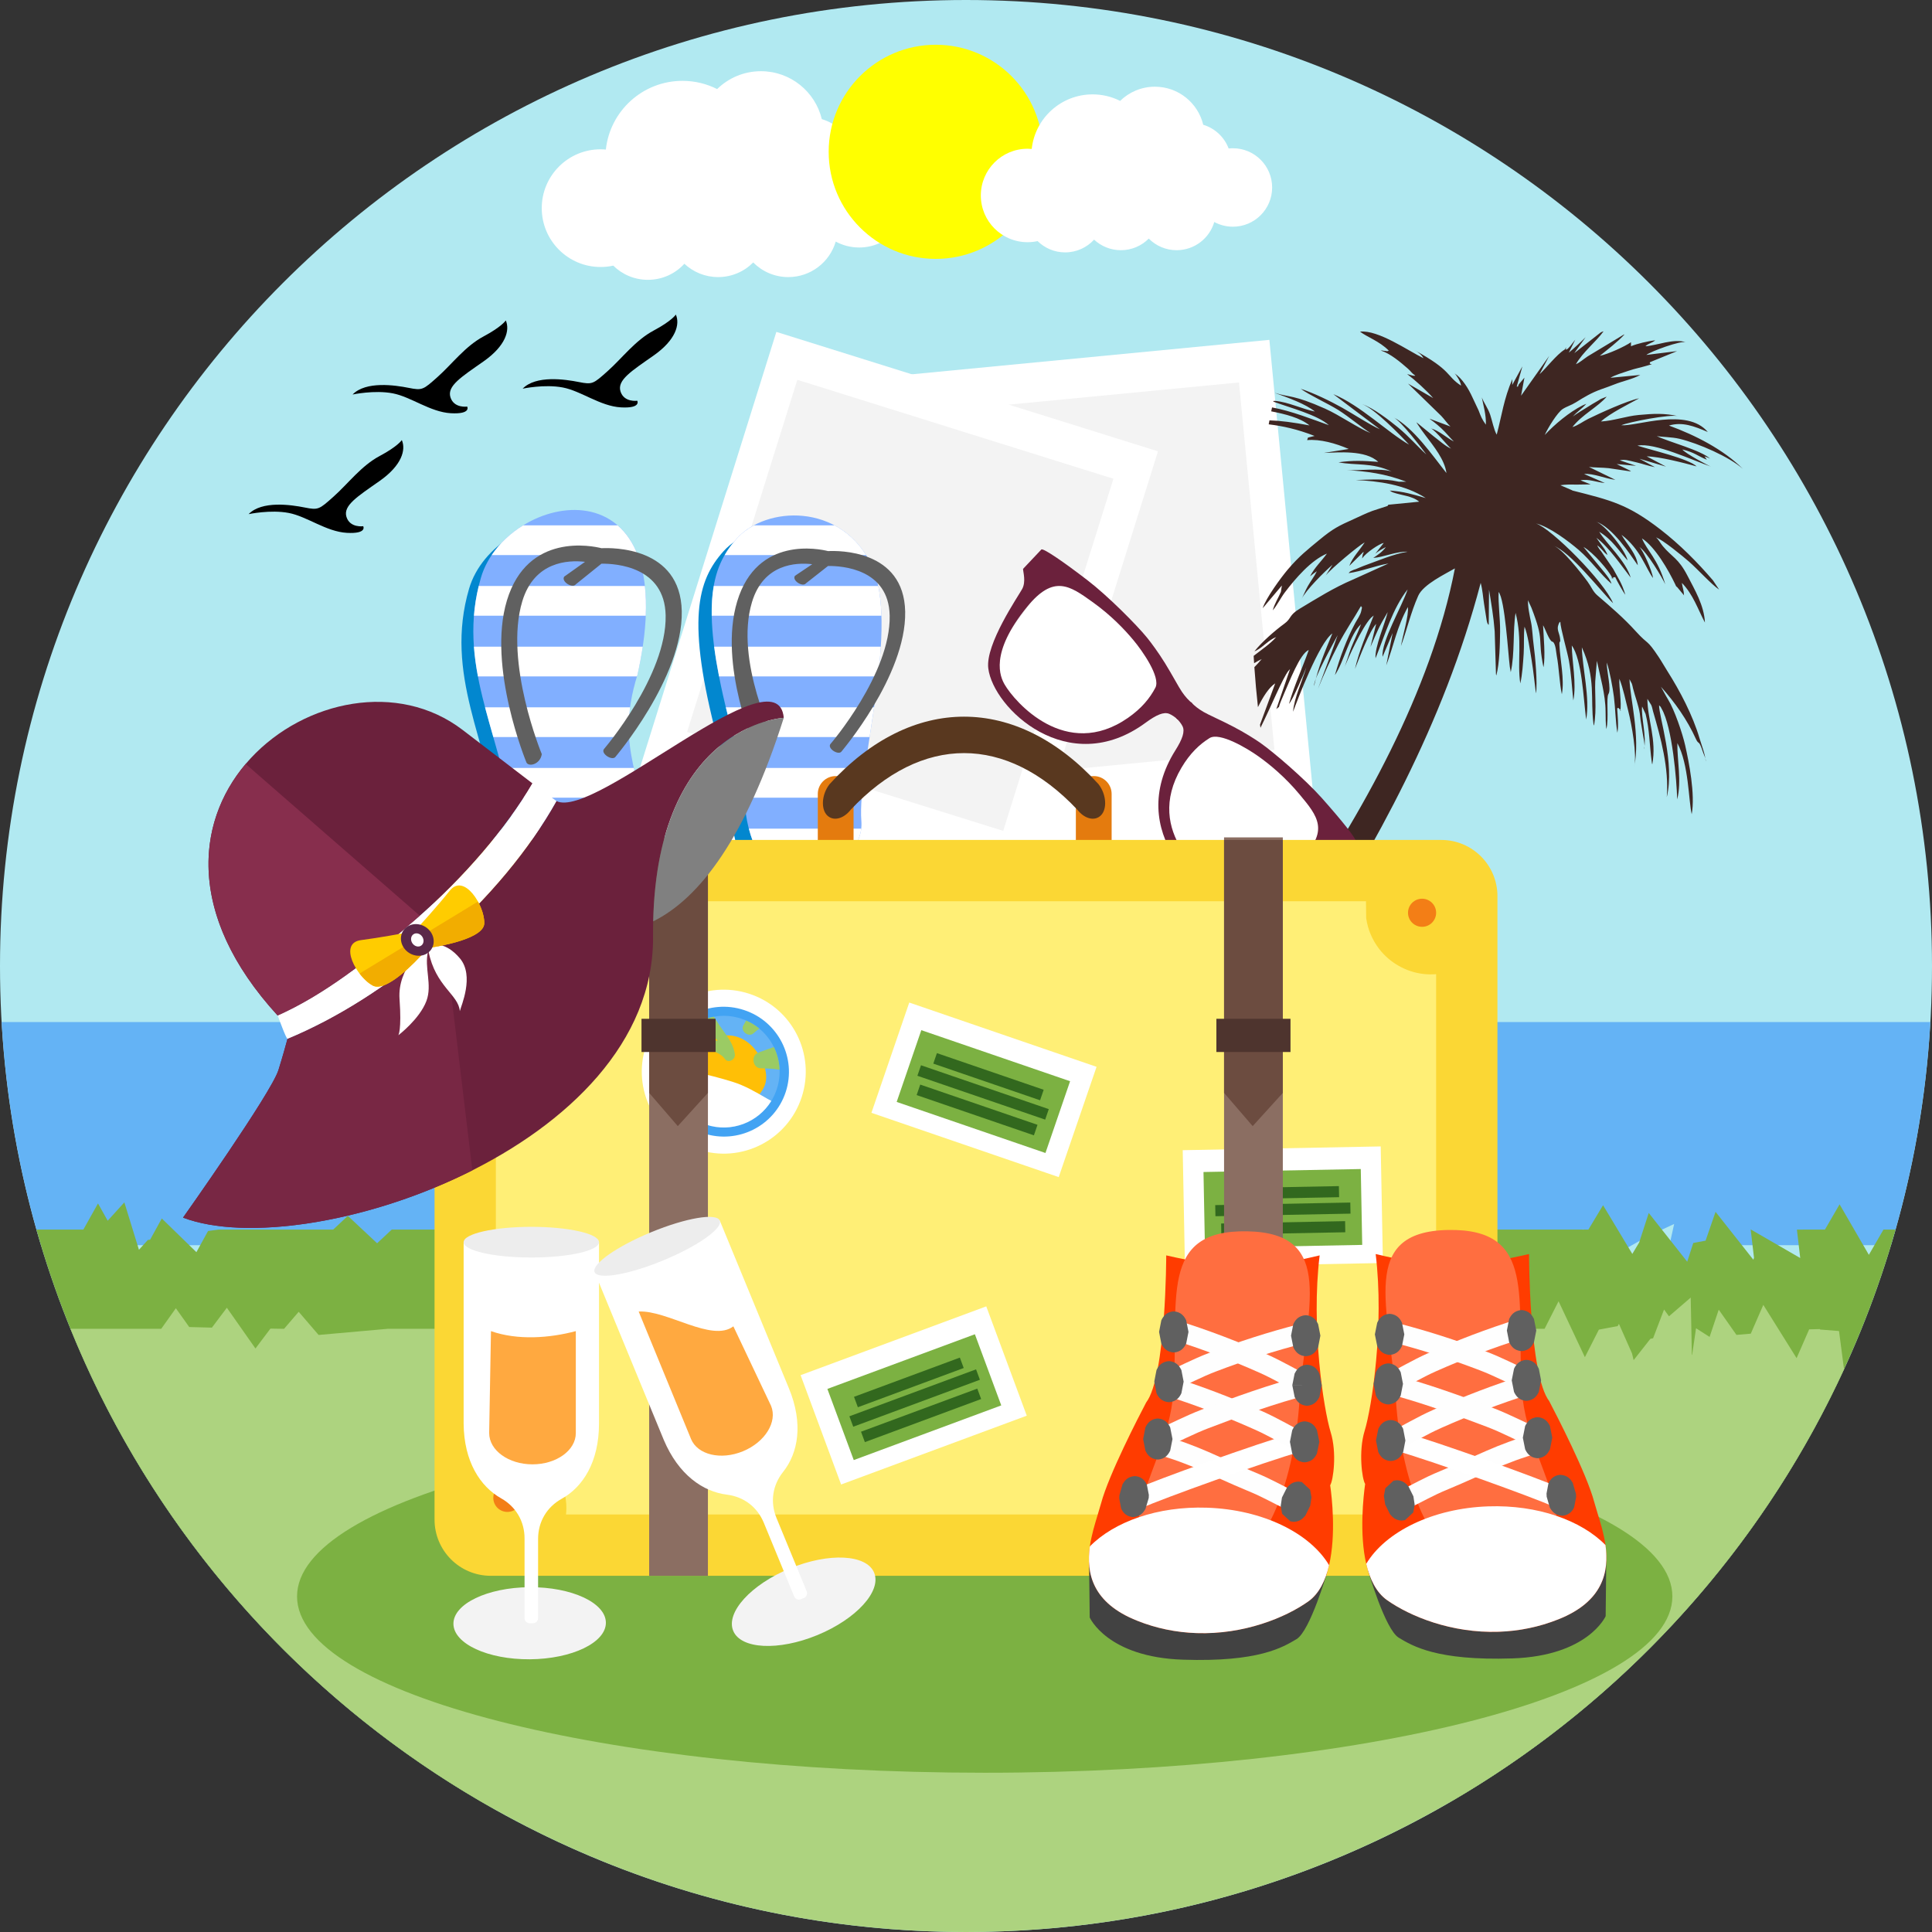 <?xml version="1.0" encoding="iso-8859-1"?>
<!-- Generator: Adobe Illustrator 19.0.0, SVG Export Plug-In . SVG Version: 6.00 Build 0)  -->
<svg version="1.1" id="Layer_1" xmlns="http://www.w3.org/2000/svg" xmlns:xlink="http://www.w3.org/1999/xlink" x="0px" y="0px"
	 viewBox="0 0 512 512" style="enable-background:new 0 0 512 512;" xml:space="preserve">
<rect x="0" y="0" width="512" height="512" fill="#333333" stroke="none"/>
<path style="fill:#F3F3F3;" d="M381.055,76.452c3.81,0,6.898,1.462,6.898,3.262c0,1.804-3.088,3.266-6.898,3.266
	s-6.898-1.462-6.898-3.266C374.157,77.914,377.245,76.452,381.055,76.452z"/>
<path style="fill:#B1E9F1;" d="M255.998,0C397.386,0,512,114.614,512,255.998C512,397.386,397.386,512,255.998,512
	C114.614,512,0,397.386,0,255.998C0,114.614,114.614,0,255.998,0z"/>
<path style="fill:#64B3F5;" d="M0.439,270.858h511.123c-1.174,20.447-4.742,40.25-10.434,59.13h-45.846l-7.939,6.267l-7.039,3.284
	l3.362-15.171l-7.044,3.284l-5.975,3.371l-2.832,4.134l-8.287-9.401l-3.545,5.171l-0.311-0.206l-0.544-0.352l-0.53-0.347
	l-2.129-1.389l-2.142-1.672l-3.878,3.024h-0.041H10.872C5.18,311.108,1.613,291.305,0.439,270.858z"/>
<path style="fill:#7CB142;" d="M9.648,325.849h12.444l3.878-6.925l2.567,4.582l4.417-4.865l3.869,12.562l2.348-2.59l0.621-0.096
	l3.083-5.61l9.177,8.931l3.083-5.61l2.832-0.379h30.337l3.878-3.632l7.757,7.263l3.878-3.632h1.087h316.041l3.878-6.45l7.757,12.9
	l1.818-3.029l2.535-7.825l10.196,12.919l1.603-4.961l3.266-0.617l2.64-7.638l10.018,12.686l0.174-0.503l-0.882-7.528l13.129,7.583
	l-0.877-7.528l7.432-0.009l3.878-6.688l7.757,13.38l3.878-6.692h3.202c-18.19,64.283-60.87,118.273-117.319,151.283
	c-31.241,15.728-65.735,25.933-102.212,29.337c-1.165,0.114-2.325,0.215-3.499,0.315l-2.535,0.196
	c-1.795,0.128-3.6,0.242-5.395,0.352l-1.722,0.078c-2.024,0.096-4.043,0.169-6.085,0.238l-1.032,0.023
	c-2.142,0.037-4.303,0.073-6.468,0.073l-0.333,0.005c-0.745,0-1.503-0.014-2.248-0.032c-1.535-0.009-3.061-0.023-4.586-0.046
	c-1.325-0.041-2.636-0.1-3.961-0.137c-0.959-0.055-1.919-0.064-2.869-0.11c-1.485-0.078-2.951-0.155-4.427-0.256l-2.284-0.146
	c-1.731-0.123-3.463-0.265-5.18-0.407l-1.087-0.1c-35.27-3.239-68.695-12.841-99.128-27.642
	C72.039,446.036,28.162,391.274,9.648,325.849z"/>
<path style="fill:#ADD37F;" d="M18.688,352.148h24.037l3.878-5.454l3.545,4.984l6.007,0.155l3.965-5.267l7.579,10.799l3.965-5.267
	l3.042,0.05h0.576l3.878-4.513l5.276,6.144l18.318-1.631h306.576l3.705-7.304l6.976,14.824l3.705-7.3l4.984-0.936l0.338-0.594
	l3.458,7.816l0.434,1.795l4.436-5.642l0.571-0.128l0.146-0.018l2.91-7.629l1.302,1.8l5.76-4.961l0.082,4.011l0.224,11.005
	l0.005,0.187l0.078-0.069l1.023-7.007l3.595,2.298l2.421-7.222l4.696,6.683l3.796-0.32l3.321-7.633l8.821,14.12l3.33-7.633
	l2.805-0.073l0.132,0.123l4.975,0.393l1.297,9.899l0.128,0.009C448.343,450.783,359.324,512,255.998,512
	C148.624,512,56.709,445.885,18.688,352.148z"/>
<path style="fill:#7CB142;" d="M260.959,376.34c100.645,0,182.236,20.922,182.236,46.727c0,25.805-81.591,46.727-182.236,46.727
	S78.722,448.873,78.722,423.068C78.722,397.262,160.314,376.34,260.959,376.34z"/>
<polygon style="fill:#FFFFFF;" points="230.914,100.229 336.397,90.065 349.402,224.976 243.915,235.14 "/>
<polygon style="fill:#F3F3F3;" points="240.973,109.772 328.348,101.353 337.731,198.686 250.352,207.105 "/>
<polygon style="fill:#FFFFFF;" points="205.744,87.955 306.877,119.607 266.39,248.958 165.261,217.301 "/>
<path style="fill:#FF1644;" d="M259.579,137.45c-3.472-1.087-7.062-0.662-10.045,0.9c-2.942,1.539-5.308,4.184-6.418,7.579
	c1.023-3.422,0.585-6.944-0.955-9.885c-1.562-2.988-4.267-5.381-7.738-6.468c-3.476-1.087-7.062-0.662-10.05,0.9
	c-23.412,12.252,2.942,44.187,5.811,56.869c9.214-8.442,46.335-19.145,38.34-40.743c-0.324-0.877-0.722-1.768-1.197-2.681
	C265.764,140.931,263.055,138.538,259.579,137.45z"/>
<polygon style="fill:#F3F3F3;" points="211.299,100.654 295.069,126.875 265.865,220.197 182.09,193.976 "/>
<g>
	<path style="fill:#0287CF;" d="M124.317,155.988c-6.669,22.736,4.979,40.697,8.108,63.008c3.129,22.315,30.131,19.058,33.452,4.838
		c3.321-14.225-6.724-20.954-0.096-42.063C178.888,123.138,130.982,133.252,124.317,155.988z"/>
	<path style="fill:#0287CF;" d="M227.214,152.571c8.14,16.057-3.591,53.881-2.471,68.243c1.215,14.138-24.385,17.336-28.665,5.756
		c-4.271-11.58-0.055-14.198-5.934-30.584c-8.337-31.671-5.358-42.159,1.608-49.916
		C199.467,137.487,219.078,136.518,227.214,152.571z"/>
</g>
<path style="fill:#81AFFF;" d="M230.731,149.213c8.14,16.057-3.595,53.881-2.467,68.243c1.211,14.138-24.394,17.331-28.665,5.756
	c-4.28-11.58-0.059-14.202-5.939-30.588c-8.332-31.671-5.358-42.155,1.608-49.916C202.985,134.125,222.596,133.161,230.731,149.213z
	 M127.464,153.055c-6.665,22.736,4.984,40.702,8.113,63.013s30.131,19.058,33.452,4.833c3.321-14.221-6.724-20.954-0.096-42.059
	C182.044,120.21,134.134,130.319,127.464,153.055z"/>
<path style="fill:#FFFFFF;" d="M126.866,155.298h44.037c0.265,2.385,0.347,5.007,0.228,7.88h-45.531
	C125.802,160.606,126.208,157.989,126.866,155.298z M189.148,155.298h43.603c0.493,2.417,0.754,5.071,0.841,7.88h-44.978
	C188.558,160.181,188.746,157.587,189.148,155.298z M233.427,171.373c-0.155,2.581-0.407,5.221-0.713,7.88h-42.159
	c-0.553-2.846-0.987-5.463-1.297-7.88H233.427z M231.645,187.448c-0.388,2.668-0.795,5.313-1.188,7.875h-35.878
	c-0.274-0.859-0.58-1.754-0.918-2.7c-0.471-1.791-0.904-3.517-1.302-5.176H231.645z M229.247,203.519
	c-0.393,2.846-0.713,5.5-0.891,7.88h-31.04c-0.123-2.366-0.196-4.801-0.703-7.88H229.247z M228.237,219.594
	c-0.388,3.426-2.471,6.076-5.363,7.88h-20.022c-1.466-1.092-2.604-2.508-3.253-4.262c-0.484-1.311-0.863-2.503-1.156-3.618H228.237z
	 M192.035,147.107c0.932-1.613,2.024-3.047,3.234-4.399c1.233-1.366,2.759-2.535,4.5-3.481h21.402
	c3.193,1.699,6.103,4.276,8.369,7.88H192.035z M125.596,171.373c0.196,2.659,0.571,5.276,1.06,7.88h42.15l0.128-0.411
	c0.585-2.631,1.051-5.112,1.398-7.469H125.596z M128.542,187.448c0.69,2.613,1.439,5.235,2.193,7.875h35.969
	c-0.16-2.38-0.114-4.975,0.274-7.875H128.542z M132.992,203.519c0.667,2.581,1.288,5.203,1.804,7.88h34.699
	c-0.32-2.65-0.946-5.194-1.526-7.88H132.992z M136.327,219.594c0.968,3.316,2.549,5.92,4.509,7.88h24.33
	c1.878-1.772,3.266-3.993,3.865-6.574c0.105-0.443,0.196-0.877,0.274-1.306H136.327z M169.002,147.107
	c-1.306-3.399-3.147-5.989-5.322-7.88h-25.047c-3.298,2.037-6.213,4.737-8.328,7.88H169.002z"/>
<g>
	<path style="fill:#606060;" d="M200.317,198.887c-0.027-0.064-10.059-22.63-4.947-39.533c5.262-17.405,21.79-13.883,24.088-13.307
		c2.622-0.137,20.1-0.429,20.424,16.043c0.32,17.03-17.071,37.267-16.961,37.171c-0.955,0.873-3.7-0.978-2.851-2.083
		c0.05-0.05,16.007-18.647,15.705-34.019c-0.238-12.416-12.613-13.206-16.34-13.17l-5.829,4.586
		c-0.873,1.11-3.773-0.735-2.942-1.973l4.591-3.083c-4.308-0.498-12.905-0.114-15.966,10.027
		c-4.701,15.527,6.076,36.974,6.103,37.038C205.04,199.125,200.988,200.029,200.317,198.887z"/>
	<path style="fill:#606060;" d="M139.533,202.117c-0.027-0.069-10.516-25.39-5.194-42.986c5.482-18.117,22.681-14.454,25.074-13.851
		c2.732-0.142,20.927-0.448,21.26,16.701c0.333,17.724-17.765,38.793-17.656,38.692c-0.991,0.909-3.851-1.014-2.96-2.17
		c0.046-0.055,16.655-19.41,16.345-35.412c-0.251-12.923-13.129-13.75-17.012-13.709l-6.807,5.482
		c-0.909,1.156-3.933-0.763-3.061-2.056l5.518-3.919c-4.486-0.516-13.43-0.114-16.623,10.438
		c-4.888,16.167,5.13,40.446,5.162,40.515C143.215,202.491,140.237,203.304,139.533,202.117z"/>
</g>
<path style="fill:#3E2622;" d="M436.297,94.058l8.136-1.005l-7.167,2.928c-0.014,0.023-0.027,0.119-0.041,0.146
	c-0.283,0.64,1.74,0.046-0.754,0.777c-1.964,0.58-2.974,0.713-4.819,1.334c-1.498,0.502-3.782,1.169-4.861,1.882l7.903-0.758
	c-2.083,1.147-4.518,1.576-6.921,2.535c-1.16,0.466-2.325,0.863-3.453,1.265c-2.549,0.909-4.458,2.051-6.692,3.458
	c-1.265,0.799-2.389,1.064-3.481,1.763c-1.421,0.909-3.983,5.084-4.769,6.893c2.595-2.814,6.564-6.103,10.013-7.834l1-0.434
	c-1.197,1.361-2.471,2.088-3.613,3.44c0.548-0.539,3.248-2.165,4.13-2.695c0.909-0.553,1.179-0.781,2.298-1.389
	c0.539-0.292,0.539-0.343,1.023-0.63l1.562-0.621c-2.275,2.704-6.592,4.81-9.081,8.063c1.503-0.439,2.723-1.448,4.198-2.174
	c3.074-1.512,10.383-4.838,13.476-5.441c-2.732,1.512-7.752,3.974-10.118,6.14c3.326-0.183,6.656-1.416,10.009-1.727
	c3.997-0.37,6.797-0.507,10.493,0.32c-2.161-0.603-13.243,1.576-15.111,2.403c4.025,0.338,17.409-4.787,22.932,1.786
	c-3.709-1.567-6.743-2.75-10.301-1.708c6.98,2.54,14.467,6.373,19.584,11.475c-3.632-3.221-11.726-6.733-16.774-7.962
	c-2.101-0.502-4.897-0.471-6.039-0.726c3.079,1.535,11.758,3.732,14.216,6.048c-0.073-0.091-0.713-0.402-1.558-0.649l0.621,0.868
	c-2.453-0.964-3.198-1.928-6.491-2.709c0.754,1.032,6.843,4.271,7.565,4.522c-4.596-1.535-14.961-6.473-19.469-5.537
	c3.568,1.151,13.494,3.417,15.687,5.495c-3.367-0.914-9.767-2.59-13.229-2.659l5.112,2.718l-7.039-2.083l4.107,2.225
	c-1.654-0.297-3.179-0.863-4.746-1.233c-2.736-0.649-3.175-0.85-4.573-0.585l4.317,1.466l-5.135-0.466l3.819,1.882
	c-0.087,0.018-0.201-0.055-0.279,0.041l-5.628-0.831c-1.526-0.178-4.23-0.164-5.258-0.329l6.985,3.412
	c-2.736-0.329-5.815-1.759-8.282-1.544l5.495,2.385c-2.069-0.164-4.395-1.165-6.436-0.699l2.695,1.069l-3.874,0.059
	c-1.475-0.041-2.901-0.037-4.162,0.16l3.175,1.37c-0.005,0-0.041,0.005-0.046,0.023c10.169,2.581,14.664,3.586,23.43,10.374
	c5.103,3.956,9.689,8.57,13.878,13.453l1.626,2.439c-2.033-1.357-5.642-5.363-7.976-7.405c-1.485-1.297-7.122-5.948-8.78-6.423
	c0.617,0.365,1.183,1.53,1.818,2.289c2.453,2.956,4.125,3.152,6.555,7.866c1.9,3.691,4.417,7.862,4.623,12.407
	c-1.905-3.591-3.088-7.396-6.112-10.511c0.206,1.457,0.516,1.846,0.576,3.371c-0.059-0.078-0.105-0.301-0.155-0.251l-1.663-1.996
	c-0.343-0.206-0.347-0.384-0.539-0.79c-1.745-3.65-5.262-9.849-8.794-12.128c1.348,3.284,4.212,5.4,6.172,12.16
	c-0.763-1.686-4.847-8.583-6.902-9.917c0.95,0.74,3.449,6.418,3.664,8.259c-1.85-2.421-3.326-7.661-8.355-11.448
	c1.535,2.65,4.066,5.157,4.321,8.081c-2.028-2.86-6.656-10.114-11.192-11.63c2.453,0.786,7.985,7.761,8.474,10.338
	c-2.225-2.435-4.061-5.537-7.505-7.592c1.859,3.12,7.021,7.693,8.346,12.156c-2.353-2.983-5.651-7.981-9.1-10.562l2.211,3.079
	c0.082,0.123,0.343,0.589,0.384,0.681c0.288,0.603,0.119,0.128,0.32,0.818c-1.252-0.991-1.393-1.613-2.681-2.586
	c0.192,0.443,0.096,0.288,0.407,0.767c0.279,0.434,0.343,0.484,0.626,0.831l3.179,4.641c1.457,2.732,2.243,3.627,3.23,6.861
	c-0.534-0.64-2.371-3.892-2.691-4.682l-0.416,0.078c-0.018,0-0.11,0.018-0.123,0.018c-1.453,0.247,1.023,0.37-0.274,0.037
	c-0.927-1.877-4.961-6.628-7.597-8.122l5.678,6.907c0.713,0.955,1.421,1.731,1.754,2.864c-2.832-2.398-5.445-6.176-8.634-8.922
	c-2.627-2.257-7.743-6.167-11.384-7.071c4.194,1.434,17.994,15.308,20.451,21.146c-3.239-3.138-11.343-13.691-15.851-15.262
	c2.211,0.635,7.373,7.222,9.086,9.552c0.959,1.306,1.407,2.613,2.563,3.609c3.746,3.221,7.012,6.012,10.228,9.561
	c3.454,3.814,2.741,1.827,6.034,6.77c0.818,1.229,1.503,2.471,2.311,3.746c3.376,5.322,6.724,11.731,8.506,17.765
	c0.608,2.047,1.453,4.066,1.677,6.208c0.046-0.799-0.471-1.654-0.777-2.581c-1.133-3.444-1.06-1.676-1.841-3.399
	c-2.321-5.121-5.564-9.689-9.269-13.837c0.562,0.973,1.169,2.202,1.887,3.367c1.708,2.764,3.81,8.949,4.532,12.151
	c1.01,4.472,2.704,13.019,1.736,18.263c-0.831-3.472-0.763-13.225-3.801-18.839c-0.1,4.34,1.188,10.082-0.05,14.91
	c-0.123-4.97-1.297-19.145-4.107-24.005c-0.493-0.85,0-0.215-0.694-0.936c-0.014,3.12,4.207,15.303,2.047,24.339
	c0.612-7.629-1.585-15.664-3.659-22.795c-0.196-0.667-0.142-0.85-0.471-1.631l-1.014-1.622c0.037,5.578,2.508,10.799,1.302,17.354
	c-0.151-0.566,0,0.411-0.169-0.822c-0.571-4.198-0.544-8.419-1.613-12.526l-0.918-1.978c-0.306,2.837,1.22,7.807,0.53,11.311
	c0.384-0.868-0.265-3.353-0.434-4.596c-0.11-0.781-0.228-1.489-0.37-2.261c-0.187-1.005-0.196-1.658-0.333-2.554
	c-0.356-2.33-1.238-4.436-1.804-6.72c-0.096-0.397-0.164-0.841-0.297-1.206l-0.635-1.206c0.132,5.03,2.905,15.125,1.252,23.243
	c0.767-3.289-0.662-11.201-1.562-14.746c-0.694-2.718-1.338-6.039-2.375-8.625c-0.128,2.302,0.658,6.596,0.233,8.474
	c-0.452-0.023,0.621,0.228-0.142-0.384c-0.873-0.703,0.452-0.521-0.676-0.251c0.096,1.786,0.434,4.481,0.059,6.487
	c-0.516-3.097-0.521-6.391-0.914-9.493c-0.315-2.494-1.169-7.094-1.905-9.127c-0.037,2.298,1.27,7.081,0.448,8.351
	c-0.635,0.982,0.155,6.574-0.553,9.305c-0.183-1.174-0.201-3.394-0.206-4.714c-0.023-4.458-1.444-9.278-2.302-13.38l-0.315,3.874
	c-0.466,4.079,0.411,8.83-0.471,13.348c-0.023-0.091-0.018-0.32-0.055-0.279c-0.041,0.046-0.05-0.21-0.059-0.274
	c-0.886-6.688,0.722-11.905-3.083-20.255c0.128,5.509,2.216,13.563,1.137,19.14c-0.722-5.802-1.133-15.906-3.805-19.638
	c0.05,4.23,1.311,10.118,0.407,14.586c-0.365-3.408-0.548-7.049-1.156-10.507c-0.434-2.453-2.27-8.684-2.289-10.361
	c-0.42,0.384-0.224,0.069-0.53,0.863c-0.448,1.179,0.27,2.206,0.434,3.371c0.26,1.855-0.21,0.324-0.137,1.96
	c0.178,3.965,1.38,9.04,0.64,13.024c-0.63-2.8-0.749-7.085-1.357-10.223c-0.192-1-0.224-2.713-0.886-3.549
	c-0.018-0.023-0.087-0.082-0.11-0.096l-0.26-0.091c-0.79-0.393-1.786-3.394-2.366-4.326c0.123,2.713,0.676,8.456,0.105,11.128
	c-1.672-8.25,0.393-6.519-3.184-15.765c-0.228-0.589-0.786-1.585-0.886-2.01c-0.178,1.32,0.457,4.344,0.786,5.875
	c0.329,1.507,0.434,4.235,0.708,6.181c0.365,2.572,1.051,10.114,0.589,12.649c-0.388-2.896-0.653-5.82-1.151-8.83
	c-0.416-2.54-1.023-6.807-1.873-8.848c-0.265,2.028-0.078,4.883-0.233,7.19c-0.16,2.371-0.352,5.573-0.9,7.843
	c-0.85-5.683,0.621-11.489-1.243-18.693c-0.749,4.582-0.178,10.849-1.279,15.701l-0.251-1.416
	c-0.457-3.586-1.284-17.752-2.96-19.826c-0.151,3.115,0.434,6.944,0.388,10.534c-0.046,3.33-0.132,8.296-1.005,11.612
	c-0.037-0.1-0.046-0.343-0.087-0.301l-0.343-11.411c-0.301-3.942-0.909-7.382-1.498-11.032l-0.078,9.305
	c-0.416-0.228-0.48-0.9-0.566-1.284l-0.672-4.276c-0.306-1.919-0.375-3.604-0.895-5.559c-9.904,37.678-27.943,69.422-46.604,99.147
	c-1.325-3.426-2.581-6.893-3.76-10.392c18.716-27.034,37.248-60.048,43.53-92.591c-2.439,1.434-8.355,4.203-9.716,7.25
	c-1.983,4.449-2.946,8.858-4.582,13.339c0.393-2.458,2.156-8.332,1.836-10.347c-2.965,5.377-3.655,9.949-5.733,15.468l1.704-8.602
	l-2.681,6.318c-0.375-4.093,5.162-13.33,6.647-17.861c-3.956,5.02-5.957,11.932-8.51,18.259c-0.224-3.056,2.421-8.885,3.234-12.256
	c-2.54,4.28-2.768,5.121-4.573,9.246l1.517-6.121c-1.786,1.896-4.422,8.908-5.628,11.959c1.11-4.87,3.23-9.689,4.966-14.166
	l-0.708,0.589c-2.43,2.586-5.911,10.392-7.222,13.535c0.379-0.662,1.494-4.413,2.001-5.678c0.845-2.115,1.804-4.029,2.572-6.135
	c-2.992,2.709-4.509,9.931-6.925,13.485c1.348-4.733,3.065-9.442,5.372-13.764c0.466-0.882,1.412-2.165,1.617-3.243
	c0.338-1.768,0.238-0.434-0.073-1.316c-1.882,3.344-4.02,6.345-6.076,10.338c-1.873,3.636-3.787,7.789-5.331,11.63
	c0.005-0.005,4.879-13.042,5.226-14.234c-1.183,2.248-6.359,11.384-6.272,13.513c1.275-5.491,2.805-8.922,4.865-13.969
	c-3.485,2.444-9.223,17.528-10.406,20.748c0.27-3.732,2.435-8.044,3.517-11.799c-0.37,1.064-3.677,8.867-4.605,9.707
	c1.48-5.112,3.536-9.419,5.235-14.257c-2.316,0.854-5.253,8.721-6.514,11.512c-0.311,0.69-0.557,1.311-0.827,1.969
	c-0.991,2.421-0.027,1.064-1.252,2.165l3.65-10.635c-0.037,0.078-0.105,0.087-0.174,0.219c-0.064,0.132-0.16,0.155-0.206,0.21
	c-1.53,1.836-4.824,9.917-7.469,15.162l-0.119-0.836l4.02-10.932c-1.681,1.124-3.211,3.531-4.568,6.304
	c-0.388-3.513-0.703-7.039-0.95-10.598c0.69-0.703,1.348-1.416,1.937-2.138c-0.699,0.329-1.361,0.694-2.005,1.087l-0.123-1.941
	c2.033-1.576,4.363-3.17,5.98-4.979c-2.005,0.758-3.326,2.512-5.244,3.54c-0.073,0.037-0.201,0.096-0.265,0.123
	c-0.059,0.032-0.174,0.087-0.265,0.123c1.923-2.49,5.569-5.619,7.939-7.346c1.905-1.384,1.169-2.22,4.015-3.933
	c4.545-2.736,9.145-5.623,14.084-7.72l9.493-4.289c-3.467,0.585-7.035,2.06-10.571,2.554c0.703-0.703,0.014-0.21,0.932-0.699
	c0.416-0.224,0.461-0.178,0.941-0.352c0.836-0.311,1.256-0.562,2.01-0.831c3.422-1.22,8.227-3.28,11.781-3.796
	c-3.065-0.128-6.368,1.466-9.132,1.645c1.302-0.868,2.375-1.571,3.344-2.864c-0.836,0.388-2.015,1.078-2.8,1.745l2.243-2.86
	c-1.192,0.228-4.669,2.563-5.738,4.111c-0.005-0.087,0.05-0.297,0.032-0.251l0.123-0.708c0.142-0.612,0.174-0.018,0.219-0.804
	l-3.778,3.746c0.905-2.334,2.855-4.267,4.084-6.235c-1.594,0.854-8.858,6.921-10.319,8.762l1.795-2.832
	c-2.106,1.809-7.039,6.656-8.341,9.292c0.589-0.991,1.128-2.458,1.782-3.604c0.79-1.389,1.759-2.608,2.407-3.965
	c-0.539,0.347-1.279,0.904-1.8,1.348c1.115-2.261,3.093-4.093,4.472-6.025c-4.207,1.75-8.323,6.555-11.142,10.265
	c-1.105,1.457-2.051,3.417-3.216,4.778c0.466-1.782,1.457-3.271,2.156-4.883l0.256-1.699l-5.084,6.021
	c0.863-2.7,4.888-8.191,6.683-10.297c3.006-3.536,5.244-5.258,8.337-7.816c3.659-3.024,5.043-3.686,9.191-5.55
	c1.786-0.795,3.015-1.448,4.911-2.152l3.878-1.265c1.699-0.982-0.333,0.576,0.238-0.256c0.005-0.009,0.037-0.082,0.041-0.091
	l8.191-0.809c-1.827-1.567-4.682-1.645-6.893-2.449c-0.082-0.027-0.174-0.069-0.247-0.101c-0.069-0.032-0.164-0.087-0.228-0.119
	L368.296,130c3.842,0.301,5.642,0.882,9.538,1.992c-5.527-3.6-12.699-4.518-18.565-4.783c2.873-0.064,6.546-0.343,9.707,0.123
	c0.621,0.091,1.238,0.256,1.763,0.333l1.928-0.009c-5.623-2.165-10.516-2.75-15.746-3.074c2.522,0.192,9.145-0.621,11.905,0.393
	c-5.235-2.49-9.62-1.562-14.102-2.462c3.851-0.53,6.409-0.425,10.525-0.11c-3.358-3.207-10.648-2.494-14.412-2.371l6.596-1.051
	c-3.531-1.507-7.547-2.645-11.027-2.343l0.219-0.672l1.754-0.439c-4.637-1.8-8.36-2.608-12.16-3.074l0.201-1.051
	c3.047,0.091,6.103,0.507,10.612,1.334c-2.485-2.024-6.414-2.997-10.15-3.728l0.224-1.032c5.08,0.895,11.059,3.294,15.066,4.701
	c-3.056-2.736-10.265-4.596-14.728-6.245l0.037-0.169l0.461-0.018c3.531,0.301,7.163,2.165,10.534,2.819
	c-2.49-2.015-7.039-3.636-10.539-4.902l0.005-0.018c3.773,1.206,4.765,0.393,13.202,4.143c3.947,1.759,8.816,5.221,12.051,6.464
	c-2.028-1.192-5.683-4.317-8.561-6.112c-2.741-1.713-7.711-3.974-9.927-5.605c3.504,1.133,7.907,3.298,11.059,5.057
	c2.787,1.562,7.46,4.618,9.913,5.669l-12.334-9.305c7.131,2.919,14.517,10.219,20.068,13.375
	c-2.188-2.398-9.246-9.666-12.462-10.735c2.937,0.964,7.19,4.262,9.497,6.144c3.02,2.471,5.125,5.025,7.551,7.204
	c-1.265-1.75-6.756-8.908-8.743-9.872c5.377,2.777,10.461,10.265,14.07,14.792c-0.484-3.577-3.326-7.03-5.605-10.045
	c-0.393-0.521-0.804-1.119-1.165-1.59l-1.032-1.539c-0.037-0.064-0.096-0.178-0.137-0.27l4.609,3.76
	c1.179,0.859,3.17,2.7,4.564,3.198c-0.653-0.365-4.079-4.792-5.358-5.354c2.197,0.608,4.194,2.526,6.089,3.481
	c-0.996-0.936-2.092-2.38-3.358-3.527c-0.63-0.576-1.32-1.179-2.015-1.708c-0.356-0.279-0.699-0.484-1.092-0.813l5.559,2.074
	c-0.717-0.64-1.594-1.932-2.453-2.823l-8.785-8.547l6.66,3.833c-1.686-1.96-4.76-4.746-6.898-6.359l1.361,0.375
	c0.978,0.146,0.343,0.105,0.795,0.032c-1.151-0.809-1.032-1.042-1.937-1.827c-1.992-1.736-4.641-4.006-7.199-4.824
	c0.672-0.032,0.466,0.087,1.019,0.101c1.092,0.027,0.146,0.242,1.105-0.059c-2.417-2.494-5.957-3.705-7.633-5.048
	c4.879-0.502,12.736,5.071,16.815,7.044c-0.525-0.936-1.306-1.558-2.43-2.152c10.091,5.459,8.414,6.861,12.393,9.419
	c-0.1-1.023-1.261-2.864-1.727-3.262c2.101,1.398,3.705,4.107,4.714,6.313l1.663,3.531c0.603,1.594,0.909,2.38,1.928,3.769
	c0.091-2.659-0.676-5.098-1.078-7.227c0.576,1.507,1.617,2.791,2.234,4.623c0.493,1.466,0.996,4.088,1.718,5.24
	c1.38-5.24,1.864-9.392,4.139-14.709l-0.027,1.539l2.686-4.911l-1.517,5.409c0.082-0.059,0.201-0.256,0.201-0.206
	c-0.009,0.786,0.292-0.347,0.352-0.425l1.507-1.8l-0.886,4.787l7.451-10.543l-2.558,4.865c1.823-1.704,4.504-5.189,6.61-6.519
	c1.416-0.891-0.562-0.251,0.489-0.046c0.429,0.078,2.019-2.197,2.366-2.604l-1.708,3.435c1.128-0.909,3.563-3.152,4.454-4.098
	l-3.001,4.235l6.962-5.463c0.516-0.265,0.242-0.132,0.795-0.32c-2.065,2.837-5.477,5.463-7.327,8.716
	c1.074-0.48,1.909-1.27,3.129-2.088l9.479-5.719c0.064-0.027,0.183-0.073,0.279-0.101c-1.782,1.978-4.577,4.07-6.555,5.678
	c2.17-0.425,6.66-2.476,8.255-3.6l0.009,1.069c1.53-0.667,4.586-1.384,6.423-1.571c-0.891,0.745-1.859,0.827-2.604,1.576
	c3.056-0.196,7.528-2.156,10.781-1.055C445.484,90.143,437.334,93.19,436.297,94.058z"/>
<g>
	<path style="fill:#FFFFFF;" d="M270.954,189.148c-6.825-6.345-8.611-11.557-7.725-16.153c3.929-5.203,9.62-12.293,11.576-15.92
		c0.155-0.283,0.311-0.571,0.475-0.863c3.938-3.298,8.963-3.275,20.904,7.821c17.765,16.509,10.9,19.364,4.349,26.413
		C293.973,197.507,279.793,197.366,270.954,189.148z"/>
	<path style="fill:#FFFFFF;" d="M316.375,231.357c-8.839-8.218-10.027-22.347-3.467-29.41c6.551-7.049,8.899-14.102,26.66,2.403
		c12.8,11.895,12.334,16.811,8.647,21.164c-3.367,2.197-9.534,7.894-14.294,12.092C329.22,239.256,323.642,238.113,316.375,231.357z
		"/>
</g>
<g>
	<path style="fill:#6B213C;" d="M298.934,190.235c-16.495,11.457-30.081-4.299-32.694-8.83c-1.147-1.996-4.116-8.232,5.98-20.616
		c7.021-8.615,11.283-5.573,17.304-1.252c4.906,3.499,8.561,7.346,10.872,10.141c2.33,2.777,7.25,9.789,5.788,12.576
		C304.721,185.041,302.524,187.732,298.934,190.235z M313.223,183.342c-0.845-1.215-2.558-4.481-4.495-7.615
		c-1.713-2.773-3.65-5.39-4.769-6.77c-2.723-3.348-10.392-11.069-15.792-15.207c-6.386-4.902-11.512-8.405-12.174-8.15l-4.874,5.162
		c0.027,0.909,0.813,3.39-0.228,5.317c-1.037,1.928-9.794,14.613-8.986,21.041c1.306,10.593,21.205,29.506,41.702,14.403
		c2.809-2.065,4.801-2.951,6.254-2.348c0.653,0.27,1.512,0.813,2.234,1.507l3.933-4.235
		C314.99,185.598,314.155,184.698,313.223,183.342z"/>
	<path style="fill:#6B213C;" d="M320.545,195.598c2.681-1.654,10.022,2.741,12.969,4.856c2.946,2.088,7.058,5.463,10.913,10.105
		c4.742,5.687,8.086,9.716,0.009,17.345c-11.608,10.973-18.044,8.469-20.123,7.473c-4.705-2.27-21.424-14.682-11.196-31.954
		C315.347,199.654,317.868,197.265,320.545,195.598z M315.639,186.092l-3.933,4.23c0.749,0.667,1.348,1.485,1.667,2.12
		c0.708,1.407-0.032,3.458-1.887,6.405c-13.554,21.552,6.756,40.012,17.427,40.547c6.464,0.329,18.469-9.337,20.319-10.511
		c1.85-1.183,4.381-0.571,5.29-0.617l4.787-5.24c0.215-0.676-3.668-5.532-9.013-11.539c-4.532-5.089-12.786-12.165-16.331-14.645
		c-1.448-1.01-4.212-2.75-7.099-4.253c-3.257-1.704-6.647-3.166-7.926-3.929C317.517,187.823,316.566,187.069,315.639,186.092z"/>
</g>
<g>
	<g>
		<path style="fill:#E47B0E;" d="M226.204,225.981c0,2.618-2.124,4.737-4.742,4.737c-2.618,0-4.737-2.12-4.737-4.737v-15.577
			c0-2.618,2.12-4.737,4.737-4.737c2.618,0,4.742,2.12,4.742,4.737V225.981z"/>
		<path style="fill:#E47B0E;" d="M294.594,225.981c0,2.618-2.124,4.737-4.742,4.737c-2.618,0-4.737-2.12-4.737-4.737v-15.577
			c0-2.618,2.12-4.737,4.737-4.737c2.618,0,4.742,2.12,4.742,4.737V225.981z"/>
	</g>
	<path style="fill:#FBD734;" d="M396.838,402.708c0,2.462-0.598,4.787-1.658,6.838c-3.75,2.755-7.583,5.409-11.489,7.953
		c-0.571,0.069-1.156,0.105-1.75,0.105H130.055c-8.227,0-14.897-6.669-14.897-14.897v-165.22c0-8.223,6.669-14.892,14.897-14.892
		h251.886c8.227,0,14.897,6.669,14.897,14.892V402.708z"/>
	<path style="fill:#FFEF76;" d="M377.208,258.108c-4.609-0.534-8.894-2.969-11.726-6.647c-1.855-2.426-2.997-5.153-3.431-8.168
		c-0.018-1.48-0.037-2.96-0.055-4.44v-0.009H149.309c0.333,2.887-0.023,5.692-1.087,8.419c-0.763,1.348-1.521,2.7-2.279,4.056
		c-2.759,3.659-6.907,6.098-11.443,6.738c-1.028,0.142-2.06,0.187-3.093,0.146v124.002c1.087-0.087,2.211-0.119,3.376-0.119
		c9.483,0,16.212,10.689,15.216,19.259c0,0,0,0.005,0,0.009H363.34c-0.114-1.147-0.114-2.28,0.014-3.38
		c0.539-4.614,2.969-8.894,6.647-11.731c3.335-2.563,6.72-3.284,10.589-3.444V258.168
		C379.465,258.259,378.337,258.241,377.208,258.108z"/>
	<g>
		<path style="fill:#F37E16;" d="M138.181,241.891c0,2.056-1.667,3.723-3.728,3.723c-2.056,0-3.723-1.667-3.723-3.723
			c0-2.056,1.667-3.723,3.723-3.723C136.514,238.168,138.181,239.836,138.181,241.891z"/>
		<path style="fill:#F37E16;" d="M138.181,396.952c0,2.056-1.667,3.723-3.728,3.723c-2.056,0-3.723-1.667-3.723-3.723
			c0-2.056,1.667-3.723,3.723-3.723C136.514,393.229,138.181,394.896,138.181,396.952z"/>
		<path style="fill:#F37E16;" d="M380.589,241.891c0,2.056-1.667,3.723-3.723,3.723c-2.06,0-3.728-1.667-3.728-3.723
			c0-2.056,1.667-3.723,3.728-3.723C378.921,238.168,380.589,239.836,380.589,241.891z"/>
		<path style="fill:#F37E16;" d="M380.589,396.952c0,2.056-1.667,3.723-3.723,3.723c-2.06,0-3.728-1.667-3.728-3.723
			c0-2.056,1.667-3.723,3.728-3.723C378.921,393.229,380.589,394.896,380.589,396.952z"/>
	</g>
	<path style="fill:#FFFFFF;" d="M212.454,290.757c-3.732,11.407-15.998,17.624-27.4,13.892c-11.407-3.728-17.624-15.998-13.896-27.4
		c3.732-11.402,16.002-17.624,27.404-13.892C209.965,267.085,216.186,279.355,212.454,290.757z"/>
	<path style="fill:#42A3F3;" d="M208.229,289.377c-2.956,9.022-12.699,13.933-21.767,10.968
		c-9.068-2.969-14.024-12.69-11.073-21.712c2.951-9.027,12.695-13.937,21.767-10.968C206.223,270.629,211.18,280.35,208.229,289.377
		z"/>
	<path style="fill:#64B3F5;" d="M205.867,288.605c-2.54,7.766-10.895,12-18.661,9.461c-7.766-2.54-12-10.895-9.461-18.661
		c2.544-7.766,10.895-12,18.661-9.461C204.172,272.484,208.407,280.839,205.867,288.605z"/>
	<path style="fill:#FFBF06;" d="M199.718,277.678c-2.088-2.357-4.934-3.591-7.917-3.225c-2.841-0.078-5.468,1.448-7.332,3.668
		c-5.377,6.386,1.457,15.545,8.721,15.655c4.006,0.059,7.309-1.969,9.168-5.45C204.195,284.882,202.044,280.3,199.718,277.678z"/>
	<path style="fill:#FFFFFF;" d="M204.414,291.752c-0.338-0.169-0.676-0.352-1.019-0.548c-3.083-1.786-5.943-3.495-9.369-4.55
		c-3.198-0.991-6.505-1.832-9.776-2.544c-1.22-0.27-4.07-0.717-7.218-0.882c-0.347,6.514,3.677,12.713,10.173,14.837
		C193.848,300.235,200.911,297.453,204.414,291.752z"/>
	<g>
		<path style="fill:#9BCB64;" d="M194.748,279.455c-0.283-2.636-1.96-4.751-3.463-6.834c-0.708-0.982-1.366-2.11-2.101-3.179
			c-4.079,0.74-7.748,3.179-9.977,6.806c0.48,0.014,0.955,0.037,1.434,0.096c0.032,0.005,0.059,0.009,0.091,0.014
			c0.882,0.21,1.759,0.461,2.627,0.644c0.667,0.142,1.526,0.32,2.444,0.544c0.434,0.123,0.868,0.238,1.302,0.347
			c2.047,0.589,4.111,1.434,4.966,2.7C192.948,281.904,194.894,280.857,194.748,279.455z M189.303,275.581L189.303,275.581
			c-0.023-0.046-0.055-0.091-0.087-0.137c0.196,0.005,0.393-0.064,0.562-0.16c0.142,0.206,0.283,0.411,0.42,0.621
			C189.902,275.801,189.605,275.691,189.303,275.581z"/>
		<path style="fill:#9BCB64;" d="M205.086,277.486c-1.174,0.379-2.27,0.786-3.047,1.087c-0.379,0.105-0.745,0.238-1.092,0.411
			c-1.996,0.644-1.521,4.034,0.571,4.116c1.791,0.073,3.38,0.069,5.08,0.388C206.52,281.383,206,279.341,205.086,277.486z"/>
		<path style="fill:#9BCB64;" d="M197.736,270.451c-0.27,0.439-0.521,0.886-0.754,1.316c-0.822,1.535,1.457,3.248,2.713,2.056
			c0.53-0.498,1.023-0.895,1.558-1.215C200.207,271.744,199.029,271.013,197.736,270.451z"/>
	</g>
	<polygon style="fill:#FFFFFF;" points="280.57,311.944 230.937,294.909 240.964,265.687 290.601,282.721 	"/>
	<polygon style="fill:#7CB142;" points="237.629,292.022 244.157,273.005 283.585,286.536 277.057,305.557 	"/>
	<g>
		<polygon style="fill:#32681E;" points="273.996,300.875 242.919,290.208 243.874,287.426 274.951,298.088 		"/>
		<polygon style="fill:#32681E;" points="276.984,296.713 243.12,285.092 244.075,282.306 277.938,293.931 		"/>
		<polygon style="fill:#32681E;" points="275.632,291.583 247.337,281.872 248.291,279.09 276.586,288.801 		"/>
	</g>
	<polygon style="fill:#8B6E62;" points="187.608,417.604 172.036,417.604 172.036,221.915 187.608,221.915 	"/>
	<polygon style="fill:#6C4C40;" points="172.036,222.596 172.036,289.628 179.623,298.431 187.608,289.628 187.608,222.596 	"/>
	<polygon style="fill:#FFFFFF;" points="366.487,334.711 314.022,335.702 313.433,304.813 365.902,303.817 	"/>
	<polygon style="fill:#7CB142;" points="319.321,330.7 318.937,310.596 360.621,309.806 361.001,329.91 	"/>
	<g>
		<polygon style="fill:#32681E;" points="356.519,326.562 323.67,327.183 323.611,324.241 356.464,323.615 		"/>
		<polygon style="fill:#32681E;" points="357.899,321.628 322.103,322.309 322.048,319.367 357.844,318.686 		"/>
		<polygon style="fill:#32681E;" points="354.875,317.27 324.963,317.836 324.908,314.895 354.82,314.333 		"/>
	</g>
	<polygon style="fill:#4E342E;" points="189.641,269.99 170.003,269.99 170.003,278.793 189.641,278.793 	"/>
	<polygon style="fill:#8B6E62;" points="339.96,417.604 324.387,417.604 324.387,221.915 339.96,221.915 	"/>
	<polygon style="fill:#6C4C40;" points="324.387,222.596 324.387,289.628 331.975,298.431 339.96,289.628 339.96,222.596 	"/>
	<polygon style="fill:#4E342E;" points="341.993,269.99 322.354,269.99 322.354,278.793 341.993,278.793 	"/>
	<path style="fill:#59381F;" d="M291.73,216.104c-1.699,1.649-4.395,0.818-6.208-1.503c-18.857-20.027-41.223-20.027-60.085,0
		c-1.809,2.321-4.509,3.152-6.208,1.503c-1.704-1.645-1.526-5.546,0.621-8.3c21.776-23.841,49.482-23.841,71.258,0
		C293.255,210.559,293.434,214.46,291.73,216.104z"/>
	<polygon style="fill:#FFFFFF;" points="272.105,375.171 222.902,393.407 212.167,364.436 261.37,346.2 	"/>
	<polygon style="fill:#7CB142;" points="226.255,386.934 219.265,368.077 258.355,353.591 265.344,372.444 	"/>
	<g>
		<polygon style="fill:#32681E;" points="260.013,370.758 229.201,382.178 228.178,379.419 258.99,367.999 		"/>
		<polygon style="fill:#32681E;" points="259.684,365.651 226.118,378.095 225.094,375.331 258.665,362.892 		"/>
		<polygon style="fill:#32681E;" points="255.395,362.536 227.342,372.933 226.319,370.173 254.371,359.776 		"/>
	</g>
</g>
<path style="fill:#6B213C;" d="M73.606,269.149c-50.204-54.813,14.814-101.883,48.993-75.708l18.51,14.17
	c-7.021,11.959-18.099,24.873-30.721,35.873C97.767,254.49,85.707,263.777,73.606,269.149z"/>
<path style="fill:#872E4D;" d="M73.606,269.149c-24.284-26.513-21.607-51.209-8.506-66.69l46.184,40.241l-0.895,0.786
	C97.767,254.49,85.707,263.777,73.606,269.149z"/>
<path style="fill:#6B213C;" d="M207.708,190.23c0,0-35.101,1.791-34.64,57.933c0.461,56.142-91.883,86.927-124.559,74.52
	c0,0,23.384-33.014,25.28-39.103c1.083-3.476,1.9-6.414,2.407-8.291c12.841-5.322,26.664-13.919,39.743-25.321
	c13.723-11.959,24.508-25.161,31.525-37.682C157.609,217.374,206.096,172.132,207.708,190.23z"/>
<path style="fill:#782744;" d="M125.18,310.148c-27.555,13.91-59.938,18.889-76.671,12.535c0,0,23.384-33.014,25.28-39.103
	c1.083-3.476,1.9-6.414,2.407-8.291c12.841-5.322,26.664-13.919,39.743-25.321l0.032-0.023l0.027-0.023l0.027-0.027l0.027-0.023
	l0.032-0.027l0.027-0.023l0.027-0.027l0.032-0.027l0.027-0.023l0.027-0.027l0.032-0.023l0.027-0.027l0.027-0.027l0.032-0.023
	l0.027-0.023l0.027-0.027l0.027-0.027l0.032-0.023l0.027-0.027l0.032-0.023l0.027-0.027l0.027-0.023l0.009-0.009l0.018-0.018
	l0.032-0.023l0.027-0.027l0.027-0.023l0.032-0.027l0.027-0.023l0.027-0.027l0.027-0.023l0.032-0.027l0.027-0.023l0.027-0.027
	l0.027-0.027l0.032-0.023l0.027-0.023l0.027-0.027l0.027-0.027l0.032-0.023l0.027-0.027l0.027-0.023l0.027-0.027l0.032-0.023
	l0.027-0.027l0.014-0.014l0.014-0.014l0.032-0.023l0.027-0.027l0.027-0.023l0.027-0.027l0.032-0.027l0.027-0.023l0.027-0.027
	l0.027-0.023l0.027-0.027l0.032-0.023l0.027-0.027l0.027-0.023l0.027-0.027l0.027-0.023l0.032-0.027l0.027-0.027l0.027-0.023
	l0.027-0.027l0.027-0.023L125.18,310.148z"/>
<g>
	<path style="fill:#FFFFFF;" d="M73.606,269.149c0,0,2.266,6.277,2.59,6.14c12.841-5.322,26.664-13.919,39.743-25.321
		c13.723-11.959,24.508-25.161,31.525-37.682c0,0-4.696-3.463-6.354-4.673c-7.021,11.959-18.099,24.873-30.721,35.873
		C97.767,254.49,85.707,263.777,73.606,269.149z"/>
	<path style="fill:#FFFFFF;" d="M112.472,250.977c0,0-7.181,5.454-6.592,13.777c0.594,8.328-0.32,9.602-0.32,9.602
		s5.632-4.276,7.441-9.077c1.617-4.294-0.621-8.903,0.425-13.083l0.037-0.155l0.11,0.119c1.855,9.292,7.926,11.393,8.287,15.792
		c0.311-1.334,3.924-9.314,0.032-13.96c-3.892-4.641-7.35-3.563-7.35-3.563s-0.439,0.297-0.873,0.891
		C112.997,251.018,112.472,250.977,112.472,250.977z"/>
</g>
<path style="fill:#FFCC00;" d="M112.394,252.352c-2.234,2.494-10.009,10.74-13.604,8.835c-4.221-2.238-9.264-11.26-3.093-12.051
	c4.883-0.626,10.712-1.727,12.937-2.156L112.394,252.352z M113.856,251.169c3.371-0.516,14.362-2.503,14.481-6.455
	c0.146-4.673-5.326-13.453-9.141-8.675c-3.316,4.148-7.716,8.967-8.816,10.164L113.856,251.169z"/>
<path style="fill:#F2AD00;" d="M112.394,252.352c-2.234,2.499-10.009,10.74-13.604,8.835c-1.192-0.635-2.453-1.809-3.504-3.189
	l14.773-8.981L112.394,252.352z M126.665,238.922l-14.997,9.118l2.188,3.129c3.371-0.516,14.362-2.503,14.481-6.455
	C128.387,243.043,127.72,240.836,126.665,238.922z"/>
<path style="fill:#5B2849;" d="M107.977,245.537c1.914-1.229,4.641-0.63,6.085,1.334c1.444,1.96,1.06,4.55-0.859,5.779
	c-1.914,1.229-4.637,0.63-6.08-1.329C105.679,249.351,106.058,246.766,107.977,245.537z"/>
<path style="fill:#FFFFFF;" d="M109.562,247.592c0.717-0.493,1.759-0.215,2.325,0.612c0.566,0.831,0.448,1.9-0.27,2.394
	c-0.713,0.489-1.754,0.215-2.321-0.617C108.726,249.15,108.845,248.081,109.562,247.592z"/>
<path style="fill:#808080;" d="M207.708,190.23c-10.032,31.689-22.32,47.897-34.604,53.931
	C174.306,191.948,207.708,190.23,207.708,190.23z"/>
<path style="fill:#424242;" d="M351.723,416.64c0,0-4.513,15.582-8.127,17.743c-3.609,2.142-10.004,6.126-30.086,5.45
	c-20.095-0.649-24.723-11.183-24.723-11.183l-0.192-16.395L351.723,416.64z"/>
<path style="fill:#FF3C00;" d="M301.377,429.513c4.979,2.001,10.297,3.097,15.742,3.275c12.526,0.42,23.503-4.075,29.62-8.41
	c2.855-2.051,4.545-5.578,5.482-9.589c1.868-8.049,0.758-17.976,0.288-21.182c0.822-1.275,1.827-8.588,0.137-14.038
	c-1.891-6.153-5.244-27.893-2.924-46.878c0,0-15.472,3.741-20.968,3.513c-5.217-0.21-19.693-3.513-19.693-3.513
	c0.005,0,0,31.991-5.317,38.984c-1.932,3.655-9.927,19.145-11.941,26.701l-0.932,3.143c-0.726,2.403-1.613,5.253-2.051,8.3
	C287.842,416.86,289.418,424.781,301.377,429.513z"/>
<path style="fill:#353330;" d="M326.146,336.04c0,0.018-0.566,9.095-1.256,19.003c-0.681,9.876-1.517,20.739-2.001,23.805
	c-2.078,12.727-3.353,14.709-6.459,21.205l4.719,2.275c3.079-6.318,4.902-9.78,6.916-22.653c1.096-7.085,3.303-43.228,3.303-43.31
	L326.146,336.04z"/>
<path style="fill:#FF6E40;" d="M344.391,371.014c-1.567,24.088-10.319,42.516-19.565,42.516c-40.597,0-15.422-20.63-13.86-44.708
	c1.613-24.092-4.175-42.963,19.579-42.511C354.368,326.758,345.967,346.94,344.391,371.014z"/>
<path style="fill:#FFFFFF;" d="M301.377,429.513c4.979,2.001,10.297,3.097,15.742,3.275c12.526,0.42,23.503-4.075,29.62-8.41
	c2.855-2.051,4.545-5.578,5.482-9.589c-5.043-8.478-17.551-14.75-32.393-15.235c-13.051-0.434-24.59,3.723-31.008,10.265
	C287.842,416.86,289.418,424.781,301.377,429.513z"/>
<path style="fill:#FEFEFE;" d="M306.115,385.28c9.913,2.796,14.376,5.578,24.334,9.716c4.737,1.946,6.208,3.047,11.164,5.349
	l2.202-4.769c-4.614-2.11-6.245-3.321-11.352-5.427c-9.588-3.951-14.458-6.953-24.933-9.917L306.115,385.28z"/>
<path style="fill:#FFFFFF;" d="M343.486,379.584c-10.461,2.969-37.6,12.75-42.753,15.134l2.206,4.755
	c4.417-2.06,32.073-12.055,41.963-14.842L343.486,379.584z"/>
<g>
	<path style="fill:#FEFEFE;" d="M308.289,369.644c8.204,2.563,16.276,5.66,24.156,9.173c3.805,1.681,7.446,3.897,11.475,5.911
		l2.339-4.71c-3.773-1.846-7.478-4.12-11.685-5.989c-8.044-3.595-16.308-6.752-24.723-9.378L308.289,369.644z"/>
	<path style="fill:#FEFEFE;" d="M345.391,364.6c-8.643,2.174-18.825,5.865-27.016,8.995c-4.285,1.64-8.122,3.691-11.987,5.368
		l2.097,4.801c4.107-1.791,7.875-3.787,11.763-5.272c8.09-3.115,18.177-6.738,26.427-8.816L345.391,364.6z"/>
	<path style="fill:#FEFEFE;" d="M310.578,354.994c7.898,2.467,15.664,5.432,23.238,8.803c3.659,1.622,7.172,3.755,11.041,5.687
		l2.353-4.691c-3.627-1.804-7.222-3.979-11.265-5.783c-7.734-3.453-15.696-6.496-23.805-9.027L310.578,354.994z"/>
	<path style="fill:#FEFEFE;" d="M344.533,350.855c-8.218,2.092-16.326,4.705-24.252,7.734c-4.143,1.581-7.834,3.577-11.525,5.157
		l2.051,4.815c3.997-1.704,7.62-3.654,11.343-5.071c7.752-2.969,15.664-5.514,23.672-7.56L344.533,350.855z"/>
</g>
<path style="fill:#424242;" d="M362.567,416.28c0,0,4.513,15.573,8.122,17.733c3.613,2.161,10.027,6.14,30.104,5.482
	c20.081-0.662,24.723-11.192,24.723-11.192l0.178-16.404L362.567,416.28z"/>
<path style="fill:#FF3C00;" d="M412.931,429.162c-4.993,1.983-10.297,3.093-15.765,3.271c-12.503,0.416-23.494-4.075-29.62-8.41
	c-2.846-2.033-4.541-5.578-5.482-9.589c-1.868-8.049-0.735-17.971-0.288-21.178c-0.822-1.261-1.8-8.606-0.142-14.038
	c1.9-6.144,5.249-27.898,2.933-46.883c0,0,15.486,3.741,20.968,3.517c5.217-0.215,19.675-3.517,19.675-3.517s0,31.991,5.349,38.984
	c1.919,3.659,9.913,19.145,11.927,26.724l0.918,3.12c0.758,2.403,1.626,5.258,2.065,8.291
	C426.453,416.508,424.872,424.443,412.931,429.162z"/>
<path style="fill:#353330;" d="M382.923,336.008c0,0.082,2.202,36.23,3.321,43.288c2.001,12.891,3.819,16.363,6.893,22.676
	l4.728-2.27c-3.115-6.496-4.385-8.478-6.45-21.228c-0.484-3.047-1.334-13.905-2.015-23.782c-0.69-9.931-1.256-18.985-1.256-19.003
	L382.923,336.008z"/>
<path style="fill:#FF6E40;" d="M369.899,370.671c1.581,24.079,10.297,42.506,19.565,42.506c40.597-0.005,15.427-20.63,13.846-44.708
	c-1.581-24.092,4.189-42.963-19.579-42.511C359.913,326.406,368.305,346.57,369.899,370.671z"/>
<path style="fill:#FFFFFF;" d="M412.931,429.162c-4.993,1.983-10.297,3.093-15.765,3.271c-12.503,0.416-23.494-4.075-29.62-8.41
	c-2.846-2.033-4.541-5.578-5.482-9.589c5.052-8.465,17.569-14.746,32.397-15.235c13.037-0.434,24.595,3.714,31.008,10.255
	C426.453,416.508,424.872,424.443,412.931,429.162z"/>
<path style="fill:#FEFEFE;" d="M406.76,379.876c-10.475,2.965-15.344,5.966-24.937,9.913c-5.103,2.11-6.729,3.303-11.356,5.463
	l2.211,4.751c4.979-2.321,6.427-3.408,11.151-5.363c9.977-4.143,14.454-6.912,24.366-9.716L406.76,379.876z"/>
<path style="fill:#FFFFFF;" d="M369.374,384.275c9.927,2.787,37.564,12.782,42.008,14.86l2.193-4.769
	c-5.171-2.371-32.297-12.169-42.79-15.134L369.374,384.275z"/>
<g>
	<path style="fill:#FEFEFE;" d="M404.439,364.29c-8.428,2.631-16.678,5.811-24.723,9.383c-4.194,1.868-7.912,4.125-11.699,6.016
		l2.339,4.682c4.043-2.015,7.697-4.221,11.484-5.911c7.871-3.499,15.943-6.592,24.161-9.164L404.439,364.29z"/>
	<path style="fill:#FEFEFE;" d="M367.611,369.305c8.255,2.11,18.336,5.738,26.431,8.821c3.883,1.475,7.656,3.508,11.767,5.299
		l2.078-4.819c-3.837-1.663-7.674-3.718-11.973-5.381c-8.172-3.115-18.373-6.788-26.998-8.995L367.611,369.305z"/>
	<path style="fill:#FEFEFE;" d="M402.15,349.631c-8.104,2.526-16.066,5.573-23.805,9.022c-4.043,1.804-7.624,3.983-11.247,5.77
		l2.339,4.705c3.865-1.937,7.378-4.061,11.037-5.687c7.574-3.367,15.34-6.331,23.256-8.816L402.15,349.631z"/>
	<path style="fill:#FEFEFE;" d="M368.465,355.574c8.012,2.033,15.92,4.596,23.677,7.56c3.723,1.416,7.35,3.353,11.329,5.075
		l2.079-4.801c-3.705-1.613-7.396-3.595-11.544-5.171c-7.907-3.033-16.016-5.642-24.252-7.738L368.465,355.574z"/>
</g>
<path style="fill:#606060;" d="M404.521,352.609h-2.631l-0.142,0.904l0.703,0.32l-0.512-0.548l-0.192,0.228l0.703,0.32l-0.512-0.548
	l1.306,1.389v-1.873l-1.306,0.484l1.306,1.389v-1.873v1.873l1.275-1.389l-1.275-0.484v1.873l1.275-1.389l-0.644,0.708l0.854-0.461
	l-0.21-0.247l-0.644,0.708l0.854-0.461l-0.146-0.923l0.146-0.904l-0.731-0.32l0.521,0.566l0.21-0.247l-0.731-0.32l0.521,0.566
	l-1.275-1.389v1.868l1.275-0.48l-1.275-1.389v1.868v-1.868l-1.306,1.389l1.306,0.48v-1.868l-1.306,1.389l0.644-0.69l-0.836,0.461
	l0.192,0.228l0.644-0.69l-0.836,0.461l0.142,0.886H404.521h2.608l-0.612-3.079c-0.42-0.841-1.192-2.22-3.271-2.348
	c-2.083,0.128-2.892,1.512-3.303,2.366l-0.603,3.061l0.603,3.079c0.416,0.859,1.22,2.257,3.303,2.371
	c2.078-0.132,2.869-1.512,3.271-2.353l0.612-3.097H404.521z M309.792,352.965h-2.627l0.594,3.079
	c0.407,0.85,1.224,2.257,3.303,2.371c2.078-0.128,2.869-1.498,3.289-2.357l0.612-3.093l-0.612-3.079
	c-0.42-0.854-1.211-2.225-3.289-2.353c-2.078,0.11-2.896,1.517-3.303,2.371l-0.594,3.061H309.792h2.608l0.146-0.905l-0.745-0.338
	l0.534,0.58l0.21-0.242l-0.745-0.338l0.534,0.58l-1.275-1.389v1.855l1.275-0.466l-1.275-1.389v1.855v-1.855l-1.288,1.389
	l1.288,0.466v-1.855l-1.288,1.389l0.644-0.694l-0.836,0.466l0.192,0.228l0.644-0.694l-0.836,0.466l0.142,0.891l-0.142,0.9
	l0.69,0.329l-0.498-0.553l-0.192,0.224l0.69,0.329l-0.498-0.553l1.288,1.389v-1.873l-1.288,0.484l1.288,1.389v-1.873v1.873
	l1.275-1.389l-1.275-0.484v1.873l1.275-1.389l-0.662,0.708l0.872-0.471l-0.21-0.238l-0.662,0.708l0.872-0.471l-0.146-0.914H309.792z
	 M344.761,353.961h-2.627l0.612,3.079c0.402,0.836,1.188,2.257,3.284,2.371c2.115-0.132,2.887-1.53,3.289-2.385l0.598-3.065
	l-0.598-3.047c-0.402-0.85-1.192-2.252-3.289-2.366c-2.078,0.11-2.883,1.498-3.289,2.357l-0.608,3.056H344.761h2.608l0.146-0.882
	l-0.703-0.343l0.512,0.562l0.192-0.219l-0.703-0.343l0.512,0.562l-1.293-1.38v1.868l1.293-0.489l-1.293-1.38v1.868v-1.868
	l-1.302,1.38l1.302,0.489v-1.868l-1.302,1.38l0.662-0.703l-0.859,0.466l0.196,0.238l0.662-0.703l-0.859,0.466l0.151,0.9
	l-0.151,0.936l0.713,0.306l-0.516-0.548l-0.196,0.242l0.713,0.306l-0.516-0.548l1.302,1.389v-1.868l-1.302,0.48l1.302,1.389v-1.868
	v1.868l1.293-1.389l-1.293-0.48v1.868l1.293-1.389l-0.649,0.694l0.841-0.466l-0.192-0.228l-0.649,0.694l0.841-0.466l-0.146-0.923
	H344.761z M308.499,366.149h-2.608l0.594,3.074c0.402,0.854,1.211,2.257,3.307,2.371c2.079-0.114,2.883-1.512,3.289-2.366
	l0.594-3.079l-0.594-3.061c-0.425-0.854-1.211-2.243-3.289-2.371c-2.097,0.123-2.905,1.517-3.307,2.371l-0.594,3.061H308.499h2.631
	l0.123-0.904l-0.708-0.324l0.516,0.562l0.192-0.238l-0.708-0.324l0.516,0.562l-1.27-1.38v1.868l1.27-0.489l-1.27-1.38v1.868v-1.868
	l-1.306,1.38l1.306,0.489v-1.868l-1.306,1.38l0.658-0.69l-0.854,0.452l0.196,0.238l0.658-0.69l-0.854,0.452l0.146,0.904
	l-0.146,0.918l0.713,0.32l-0.516-0.548l-0.196,0.228l0.713,0.32l-0.516-0.548l1.306,1.37v-1.85l-1.306,0.48l1.306,1.37v-1.85v1.85
	l1.27-1.37l-1.27-0.48v1.85l1.27-1.37l-0.644,0.694l0.854-0.466l-0.21-0.228l-0.644,0.694l0.854-0.466l-0.142-0.918H308.499z
	 M345.094,367.104h-2.622l0.612,3.074c0.42,0.85,1.192,2.238,3.284,2.366c2.097-0.132,2.887-1.526,3.307-2.366l0.598-3.074
	l-0.617-3.07c-0.402-0.854-1.192-2.252-3.289-2.366c-2.092,0.128-2.851,1.517-3.284,2.353l-0.612,3.083H345.094h2.613l0.151-0.895
	l-0.676-0.32l0.493,0.539l0.183-0.219l-0.676-0.32l0.493,0.539l-1.306-1.393v1.873l1.306-0.48l-1.306-1.393v1.873v-1.859
	l-1.288,1.38l1.288,0.48v-1.859l-1.288,1.38l0.644-0.699l-0.836,0.471l0.192,0.228l0.644-0.699l-0.836,0.471l0.146,0.904
	l-0.146,0.914l0.713,0.32l-0.521-0.562l-0.192,0.242l0.713,0.32l-0.521-0.562l1.288,1.384v-1.868l-1.288,0.484l1.288,1.384v-1.868
	v1.868l1.306-1.384l-1.306-0.484v1.868l1.306-1.384l-0.64,0.676l0.822-0.452l-0.183-0.224l-0.64,0.676l0.822-0.452l-0.151-0.895
	H345.094z M305.553,381.365h-2.613l0.598,3.056c0.402,0.859,1.188,2.257,3.284,2.375c2.065-0.119,2.869-1.498,3.289-2.357
	l0.612-3.074l-0.612-3.088c-0.42-0.85-1.188-2.229-3.289-2.362c-2.11,0.123-2.882,1.544-3.289,2.385l-0.594,3.065H305.553h2.627
	l0.142-0.923l-0.708-0.32l0.516,0.544l0.192-0.224l-0.708-0.32l0.516,0.544l-1.306-1.38v1.877l1.306-0.498l-1.306-1.38v1.877v-1.868
	l-1.288,1.389l1.288,0.48v-1.868l-1.288,1.389l0.63-0.699l-0.822,0.471l0.192,0.228l0.63-0.699l-0.822,0.471l0.142,0.909
	l-0.142,0.882l0.708,0.32l-0.498-0.548l-0.21,0.228l0.708,0.32l-0.498-0.548l1.27,1.384v-1.846l-1.27,0.461l1.27,1.384v-1.846v1.864
	l1.293-1.384l-1.293-0.48v1.864l1.293-1.384l-0.662,0.708l0.868-0.466l-0.206-0.242l-0.662,0.708l0.868-0.466l-0.142-0.914H305.553z
	 M344.455,382.105h-2.613l0.598,3.07c0.416,0.841,1.188,2.243,3.284,2.357c2.097-0.114,2.887-1.498,3.289-2.353l0.63-3.074
	l-0.63-3.079c-0.402-0.85-1.192-2.238-3.289-2.357c-2.079,0.119-2.869,1.507-3.271,2.357l-0.612,3.079H344.455h2.627l0.146-0.909
	l-0.726-0.315l0.516,0.548l0.21-0.233l-0.726-0.315l0.516,0.548l-1.293-1.393v1.868l1.293-0.475l-1.293-1.393v1.868v-1.868
	l-1.27,1.393l1.27,0.475v-1.868l-1.27,1.393l0.64-0.699l-0.836,0.466l0.196,0.233l0.64-0.699l-0.836,0.466l0.132,0.909l-0.132,0.895
	l0.694,0.315l-0.516-0.539l-0.178,0.224l0.694,0.315l-0.516-0.539l1.288,1.389v-1.868l-1.288,0.48l1.288,1.389v-1.868v1.868
	l1.311-1.389l-1.311-0.48v1.868l1.311-1.389l-0.649,0.69l0.841-0.466l-0.192-0.224l-0.649,0.69l0.841-0.466l-0.146-0.895H344.455z
	 M342.248,397.605l-2.517-0.745l-0.333,2.27l0.384,2.056l2.188,1.992l0.713-2.508l-0.745,2.508l0.918,0.128
	c1.727-0.078,2.48-0.978,3.079-1.667l1.275-2.576v0.009l0.343-2.27l-0.37-2.033l-2.179-2.019l-0.904-0.119
	c-1.704,0.073-2.48,0.964-3.079,1.658l-1.288,2.572L342.248,397.605l2.512,0.74l0.37-0.809l-0.306-0.233l0.21,0.302l0.096-0.069
	l-0.306-0.233l0.21,0.302l-0.936-1.421v1.676l0.936-0.256l-0.936-1.421v1.676v-1.996l-0.548,1.932l0.548,0.064v-1.996l-0.548,1.932
	l0.484-1.708l-1.695,0.713l1.211,0.987l0.484-1.699l-1.695,0.713h-0.027l-0.128,0.772v0.032l-0.375,0.804h-0.014l1.06,1.096v-1.43
	l-1.06,0.333l1.06,1.096v-1.43v2.01l0.566-1.937l-0.566-0.073v2.01l0.566-1.937h-0.018l-0.48,1.695l1.676-0.722l-1.197-0.973
	l-0.48,1.695l1.676-0.722l-0.018,0.009h0.046l-0.027-0.009l-0.018,0.009h0.046l0.132-0.786L342.248,397.605z M299.267,396.513
	l-2.613-0.251l-0.046,0.809l0.498,2.677c0.356,0.79,1.11,2.047,2.914,2.279l0.037,0.009h0.256c1.983-0.114,2.755-1.32,3.239-2.124
	l0.873-2.924l0.032-0.822l-0.516-2.672c-0.356-0.809-1.115-2.047-2.901-2.289l-0.26,2.613l0.338-2.595l-0.397-0.037
	c-1.987,0.114-2.759,1.361-3.243,2.165l-0.822,2.91L299.267,396.513l2.608,0.228l0.21-0.891l-0.58-0.324l0.42,0.502l0.16-0.178
	l-0.58-0.324l0.42,0.502l-1.206-1.425v1.846l1.206-0.42l-1.206-1.425v1.846v-2.115l-0.279,2.092l0.279,0.023v-2.115l-0.279,2.092
	h0.064h0.032l0.183-1.887l-1.325,1.375l1.142,0.512l0.183-1.887l-1.325,1.375l0.836-0.854l-1.078,0.562l0.242,0.292l0.836-0.854
	l-1.078,0.562l0.16-0.082l-0.174,0.046l0.014,0.037l0.16-0.082l-0.174,0.046l0.082,0.58l-0.018,0.329l-0.228,0.868l0.566,0.324
	l-0.402-0.484l-0.164,0.16l0.566,0.324l-0.402-0.484l1.174,1.398v-1.8l-1.174,0.402l1.174,1.398v-1.8v1.928l0.16-1.928h-0.16v1.928
	l0.16-1.928h0.014l-0.174,1.914l1.352-1.384l-1.179-0.53l-0.174,1.914l1.352-1.384l-0.854,0.873l1.096-0.566l-0.242-0.306
	l-0.854,0.873l1.096-0.566l-0.174,0.096l0.192-0.064l-0.018-0.032l-0.174,0.096l0.192-0.064l-0.078-0.598l0.014-0.324
	L299.267,396.513z M372.046,397.253l-2.512,0.735l0.123,0.79l0.037,0.018l1.672,0.694l-0.498-1.677l-1.174,0.982l1.672,0.694
	l-0.498-1.677l0.74,2.508l-0.672-2.526l0.516,1.919v-2.001l-0.516,0.082l0.516,1.919v-2.001v1.663l0.927-1.407l-0.927-0.256v1.663
	l0.927-1.407l-0.32,0.493l0.439-0.388l-0.119-0.105l-0.32,0.493l0.439-0.388l-0.388-0.822l-0.128-0.804l0.018-0.137l-0.873-0.146
	l0.722,0.457l0.151-0.311l-0.873-0.146l0.722,0.457l-1.626-1.019l0.516,1.823l1.11-0.804l-1.626-1.019l0.516,1.823l-0.548-1.919
	v1.996l0.566-0.078l-0.566-1.919v1.996v-1.654l-0.923,1.421l0.923,0.233v-1.654l-0.923,1.421l0.324-0.502l-0.448,0.402l0.123,0.1
	l0.324-0.502l-0.448,0.402l0.388,0.799L372.046,397.253l2.512-0.726l-1.293-2.599c-0.589-0.703-1.38-1.576-3.074-1.658l-0.904,0.128
	l-2.17,2.019l-0.375,2.033l0.343,2.266l1.284,2.581c0.594,0.708,1.389,1.594,3.074,1.681l0.841-0.114l0.037-0.018h0.027l2.179-2.019
	l0.375-2.047l-0.343-2.266L372.046,397.253z M415.042,396.157l-2.608,0.251l0.014,0.338l-0.064,0.557l1.544,0.667l-0.155-1.507
	l-1.389,0.841l1.544,0.667l-0.155-1.507l0.256,2.599l-0.196-2.613l0.146,1.914v-1.914h-0.146l0.146,1.914v-1.914v1.804l1.179-1.412
	l-1.179-0.393v1.804l1.179-1.412l-0.534,0.653l0.713-0.466l-0.178-0.187l-0.534,0.653l0.713-0.466l-0.233-0.872l-0.009-0.356
	l0.064-0.585l-1.562-0.676l0.128,1.535l1.434-0.859l-1.562-0.676l0.128,1.535h0.027h0.037l-0.224-2.097v2.11l0.224-0.014
	l-0.224-2.097v2.11v-1.814l-1.179,1.412l1.179,0.402v-1.814l-1.179,1.412l0.548-0.658l-0.726,0.466l0.178,0.192l0.548-0.658
	l-0.726,0.466l0.228,0.904v0.009L415.042,396.157l2.613-0.242l-0.854-2.933c-0.466-0.813-1.275-2.028-3.239-2.129l-0.324,0.018
	l0.274,2.595l-0.21-2.613c-1.786,0.206-2.608,1.466-2.951,2.27l-0.503,2.677l0.037,0.841l0.854,2.928
	c0.484,0.804,1.275,2.005,3.239,2.115h0.26l0.014-0.014h0.032c1.759-0.233,2.549-1.453,2.887-2.243l0.516-2.681l-0.032-0.868v0.037
	L415.042,396.157z M408.756,381.009h-2.627l-0.142,0.895l0.69,0.329l-0.503-0.553l-0.187,0.224l0.69,0.329l-0.503-0.553l1.288,1.389
	v-1.873l-1.288,0.484l1.288,1.389v-1.873v1.873l1.293-1.389l-1.293-0.484v1.873l1.293-1.389l-0.644,0.699l0.841-0.457l-0.196-0.242
	l-0.644,0.699l0.841-0.457l-0.146-0.914l0.146-0.909l-0.708-0.32l0.512,0.566l0.196-0.247l-0.708-0.32l0.512,0.566l-1.293-1.402
	v1.873l1.293-0.471l-1.293-1.402v1.873v-1.855l-1.288,1.384l1.288,0.471v-1.855l-1.288,1.384l0.649-0.713l-0.836,0.466l0.187,0.247
	l0.649-0.713l-0.836,0.466l0.142,0.909H408.756h2.613l-0.612-3.083c-0.425-0.854-1.211-2.238-3.294-2.353
	c-2.074,0.114-2.878,1.521-3.289,2.357l-0.608,3.079l0.617,3.07c0.402,0.859,1.188,2.247,3.28,2.375
	c2.101-0.128,2.869-1.517,3.294-2.353l0.612-3.093H408.756z M369.84,381.749h-2.627l-0.128,0.9l0.708,0.343l-0.516-0.566
	l-0.192,0.224l0.708,0.343l-0.516-0.566l1.275,1.37v-1.855l-1.275,0.484l1.275,1.37v-1.855v1.873l1.288-1.389l-1.288-0.484v1.873
	l1.288-1.389l-0.649,0.708l0.836-0.466l-0.187-0.242l-0.649,0.708l0.836-0.466l-0.123-0.918l0.123-0.905l-0.722-0.338l0.534,0.566
	l0.187-0.228l-0.722-0.338l0.534,0.566l-1.288-1.384v1.868l1.288-0.484l-1.288-1.384v1.868v-1.841l-1.275,1.366l1.275,0.475v-1.841
	l-1.275,1.366l0.658-0.722l-0.85,0.484l0.192,0.238l0.658-0.722l-0.85,0.484l0.128,0.905H369.84h2.604l-0.594-3.079
	c-0.397-0.859-1.261-2.257-3.303-2.353c-2.074,0.114-2.882,1.512-3.289,2.366l-0.612,3.065l0.612,3.056
	c0.407,0.859,1.192,2.261,3.289,2.371c2.06-0.091,2.896-1.498,3.303-2.348l0.594-3.079H369.84z M369.191,366.743h-2.627
	l-0.142,0.918l0.722,0.32l-0.534-0.562l-0.187,0.242l0.722,0.32l-0.534-0.562l1.306,1.389v-1.868l-1.306,0.48l1.306,1.389v-1.868
	v1.868l1.275-1.389l-1.275-0.48v1.868l1.275-1.389l-0.64,0.708l0.854-0.466l-0.215-0.242l-0.64,0.708l0.854-0.466l-0.151-0.918
	l0.151-0.918l-0.713-0.324l0.516,0.562l0.196-0.238l-0.713-0.324l0.516,0.562l-1.293-1.375v1.864l1.293-0.489l-1.293-1.375v1.864
	v-1.864l-1.306,1.361l1.306,0.503v-1.864l-1.306,1.361l0.667-0.69l-0.854,0.466l0.187,0.224l0.667-0.69l-0.854,0.466l0.142,0.918
	H369.191h2.613l-0.598-3.065c-0.402-0.85-1.197-2.252-3.289-2.366c-2.092,0.11-2.901,1.517-3.298,2.371l-0.598,3.061l0.598,3.079
	c0.397,0.85,1.22,2.261,3.298,2.371c2.083-0.128,2.883-1.53,3.289-2.371l0.598-3.079H369.191z M405.786,365.806h-2.622l-0.142,0.905
	l0.708,0.324l-0.516-0.544l-0.192,0.219l0.708,0.324l-0.516-0.544l1.306,1.38v-1.873l-1.306,0.493l1.306,1.38v-1.873v1.855
	l1.288-1.361l-1.288-0.493v1.855l1.288-1.361l-0.644,0.685l0.836-0.466l-0.192-0.219l-0.644,0.685l0.836-0.466l-0.151-0.905
	l0.151-0.904l-0.708-0.32l0.516,0.548l0.192-0.228l-0.708-0.32l0.516,0.548l-1.288-1.389v1.878l1.288-0.489l-1.288-1.389v1.878
	v-1.878l-1.306,1.389l1.306,0.489v-1.878l-1.306,1.389l0.662-0.694l-0.854,0.452l0.192,0.242l0.662-0.694l-0.854,0.452l0.142,0.918
	H405.786h2.618l-0.598-3.061c-0.402-0.854-1.197-2.257-3.289-2.366c-2.092,0.11-2.887,1.512-3.284,2.353l-0.612,3.074l0.612,3.065
	c0.397,0.85,1.192,2.261,3.284,2.366c2.092-0.128,2.887-1.53,3.289-2.366l0.598-3.065H405.786z M369.548,353.628h-2.631l-0.142,0.9
	l0.694,0.306l-0.498-0.53l-0.196,0.224l0.694,0.306l-0.498-0.53l1.288,1.366v-1.868l-1.288,0.502l1.288,1.366v-1.868v1.868
	l1.288-1.38l-1.288-0.489v1.868l1.288-1.38l-0.644,0.708l0.836-0.471l-0.192-0.238l-0.644,0.708l0.836-0.471l-0.128-0.9l0.128-0.923
	l-0.708-0.32l0.516,0.562l0.192-0.242l-0.708-0.32l0.516,0.562l-1.288-1.389v1.877l1.288-0.489l-1.288-1.389v1.877v-1.877
	l-1.288,1.389l1.288,0.489v-1.877l-1.288,1.389l0.64-0.694l-0.836,0.452l0.196,0.242l0.64-0.694l-0.836,0.452l0.142,0.923H369.548
	h2.608l-0.612-3.083c-0.397-0.85-1.192-2.234-3.284-2.366c-2.083,0.128-2.887,1.517-3.289,2.371l-0.617,3.079l0.617,3.061
	c0.407,0.85,1.206,2.238,3.289,2.371c2.11-0.132,2.878-1.512,3.284-2.371l0.612-3.061H369.548z"/>
<g>
	<path style="fill:#F3F3F3;" d="M140.292,420.624c11.155-0.087,20.232,4.116,20.273,9.392c0.041,5.272-8.967,9.62-20.123,9.712
		c-11.155,0.087-20.237-4.12-20.278-9.397C120.123,425.059,129.132,420.711,140.292,420.624z"/>
	<path style="fill:#F3F3F3;" d="M209.343,415.649c10.315-4.253,20.305-3.741,22.315,1.133c2.01,4.879-4.723,12.279-15.038,16.532
		c-10.315,4.248-20.305,3.741-22.315-1.137C192.295,427.302,199.029,419.902,209.343,415.649z"/>
</g>
<g>
	<path style="fill:#FFFFFF;" d="M122.869,329.188h35.873v48.07c0,10.182-4.271,16.815-9.863,19.917
		c-3.983,2.211-6.281,6.117-6.281,10.671v20.972c0,0.745-0.608,1.357-1.357,1.357h-0.877c-0.745,0-1.352-0.612-1.352-1.357v-21.114
		c0-4.522-2.266-8.401-6.199-10.625c-5.582-3.157-9.863-9.771-9.945-19.821V329.188z"/>
	<path style="fill:#FFFFFF;" d="M157.577,337.123l33.169-13.672l18.318,44.448c3.878,9.41,2.458,17.167-1.53,22.169
		c-2.841,3.559-3.476,8.049-1.74,12.256l7.99,19.392c0.283,0.69-0.05,1.485-0.735,1.768l-0.809,0.333
		c-0.694,0.288-1.489-0.046-1.772-0.735l-8.049-19.524c-1.722-4.18-5.29-6.902-9.78-7.46c-6.359-0.786-12.836-5.272-16.742-14.531
		L157.577,337.123z"/>
</g>
<g>
	<path style="fill:#EDEDED;" d="M140.803,325.123c9.908,0,17.939,1.823,17.939,4.066c0,2.248-8.031,4.066-17.939,4.066
		c-9.904,0-17.934-1.818-17.934-4.066C122.869,326.945,130.9,325.123,140.803,325.123z"/>
	<path style="fill:#EDEDED;" d="M172.611,326.53c9.159-3.778,17.277-5.153,18.135-3.079c0.854,2.079-5.879,6.82-15.038,10.594
		c-9.159,3.778-17.277,5.153-18.131,3.079C156.723,335.045,163.452,330.303,172.611,326.53z"/>
</g>
<g>
	<path style="fill:#FFA940;" d="M130.114,352.76c7.135,2.503,15.586,1.836,22.484,0v27.025c0,4.573-5.144,8.282-11.484,8.282
		s-11.475-3.709-11.475-8.282c0-0.069,0-0.142,0-0.215L130.114,352.76z"/>
	<path style="fill:#FFA940;" d="M169.254,347.57c7.551-0.407,19.424,8.25,25.097,3.924l9.99,21.077
		c1.745,4.23-1.594,9.616-7.455,12.032s-12.028,0.946-13.773-3.28c-0.027-0.069-0.05-0.137-0.078-0.206L169.254,347.57z"/>
</g>
<path style="fill:#FFFFFF;" d="M180.861,21.425c3.307,0,6.427,0.786,9.191,2.179c2.992-2.928,7.085-4.733,11.603-4.733
	c7.821,0,14.38,5.413,16.135,12.699c3.91,1.174,7.044,4.125,8.478,7.917c0.471-0.055,0.946-0.078,1.43-0.078
	c7.222,0,13.088,5.861,13.088,13.092c0,7.227-5.865,13.088-13.088,13.088c-2.257,0-4.376-0.566-6.222-1.567
	c-1.59,5.441-6.615,9.41-12.571,9.41c-3.632,0-6.921-1.48-9.296-3.878c-2.371,2.398-5.664,3.878-9.301,3.878
	c-3.454,0-6.601-1.343-8.944-3.531c-2.389,2.618-5.829,4.257-9.657,4.257c-3.586,0-6.829-1.43-9.186-3.764
	c-1.083,0.242-2.211,0.365-3.358,0.365c-8.615,0-15.596-6.985-15.596-15.596s6.98-15.596,15.596-15.596
	c0.466,0,0.932,0.023,1.393,0.069C161.661,29.396,170.332,21.425,180.861,21.425z"/>
<path style="fill:#FFFF00;" d="M247.981,11.859c15.673,0,28.377,12.704,28.377,28.377c0,15.669-12.704,28.373-28.377,28.373
	c-15.664,0-28.373-12.704-28.373-28.373C219.608,24.563,232.317,11.859,247.981,11.859z"/>
<path style="fill:#FFFFFF;" d="M289.551,25.01c2.622,0,5.103,0.626,7.295,1.727c2.375-2.321,5.628-3.76,9.214-3.76
	c6.208,0,11.42,4.303,12.809,10.086c3.106,0.932,5.596,3.275,6.733,6.286c0.375-0.041,0.754-0.059,1.137-0.059
	c5.733,0,10.392,4.655,10.392,10.397c0,5.738-4.659,10.392-10.392,10.392c-1.791,0-3.472-0.452-4.943-1.247
	c-1.261,4.321-5.253,7.473-9.981,7.473c-2.887,0-5.495-1.174-7.382-3.079c-1.882,1.905-4.495,3.079-7.387,3.079
	c-2.745,0-5.244-1.064-7.103-2.8c-1.896,2.078-4.628,3.38-7.67,3.38c-2.841,0-5.418-1.137-7.295-2.992
	c-0.854,0.192-1.75,0.292-2.663,0.292c-6.843,0-12.384-5.546-12.384-12.384s5.541-12.384,12.384-12.384
	c0.37,0,0.74,0.018,1.105,0.05C274.298,31.337,281.182,25.01,289.551,25.01z"/>
<g>
	<path d="M93.441,104.551c0,0,5.788-1.243,10.635-0.315c4.86,0.927,9.917,4.956,15.395,5.272c5.477,0.306,4.34-1.759,4.34-1.759
		s-3.513,0.516-4.445-2.48c-0.927-2.992,2.896-5.372,8.78-9.497c5.893-4.134,7.026-8.268,5.893-10.854c0,0-1.037,1.654-5.893,4.239
		c-4.856,2.586-8.364,7.336-12.183,10.74c-3.824,3.412-4.034,3.613-7.647,2.892S96.954,100.933,93.441,104.551z"/>
	<path d="M65.886,136.253c0,0,5.788-1.243,10.635-0.315c4.86,0.932,9.922,4.961,15.399,5.272c5.473,0.306,4.335-1.759,4.335-1.759
		s-3.513,0.521-4.445-2.476c-0.927-2.997,2.896-5.377,8.78-9.502c5.893-4.134,7.026-8.264,5.893-10.849c0,0-1.037,1.654-5.893,4.235
		c-4.851,2.586-8.364,7.336-12.183,10.74c-3.824,3.412-4.034,3.618-7.647,2.896C77.146,133.768,69.399,132.635,65.886,136.253z"/>
	<path d="M138.51,103.002c0,0,5.788-1.243,10.635-0.315c4.86,0.927,9.922,4.956,15.399,5.272c5.473,0.306,4.335-1.759,4.335-1.759
		s-3.513,0.516-4.445-2.476c-0.927-2.997,2.896-5.377,8.78-9.502c5.893-4.134,7.026-8.268,5.893-10.854c0,0-1.037,1.654-5.893,4.239
		c-4.851,2.586-8.364,7.336-12.183,10.74c-3.824,3.412-4.034,3.613-7.647,2.892S142.023,99.384,138.51,103.002z"/>
</g>
<g>
</g>
<g>
</g>
<g>
</g>
<g>
</g>
<g>
</g>
<g>
</g>
<g>
</g>
<g>
</g>
<g>
</g>
<g>
</g>
<g>
</g>
<g>
</g>
<g>
</g>
<g>
</g>
<g>
</g>
</svg>
